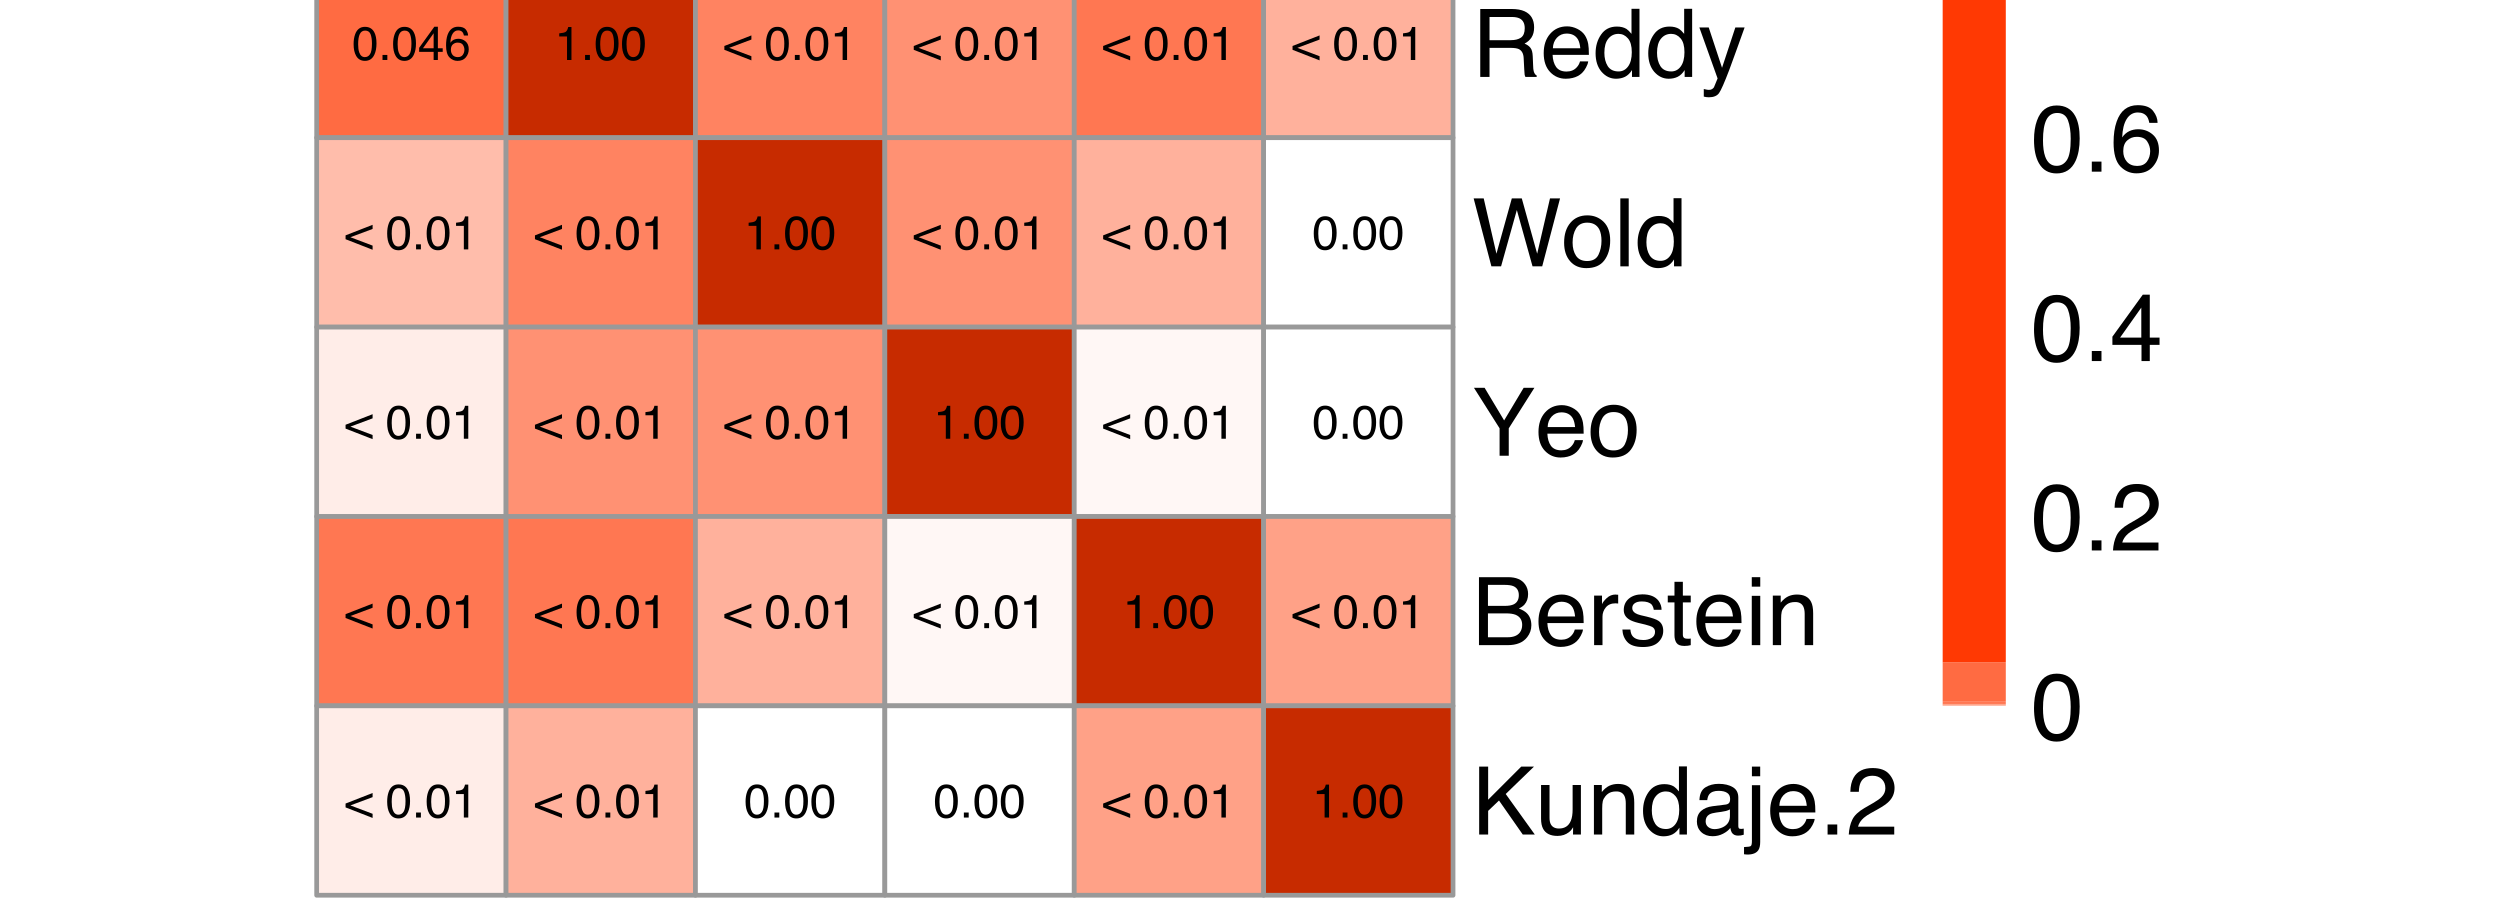 <?xml version="1.0" encoding="UTF-8"?>
<svg xmlns="http://www.w3.org/2000/svg" xmlns:xlink="http://www.w3.org/1999/xlink" width="396pt" height="144pt" viewBox="0 0 396 144" version="1.1">
<defs>
<g>
<symbol overflow="visible" id="glyph0-0">
<path style="stroke:none;" d="M 0.234 0 L 0.234 -5.375 L 4.516 -5.375 L 4.516 0 Z M 3.844 -0.672 L 3.844 -4.703 L 0.922 -4.703 L 0.922 -0.672 Z M 3.844 -0.672 "/>
</symbol>
<symbol overflow="visible" id="glyph0-1">
<path style="stroke:none;" d="M 2.031 -5.25 C 2.707 -5.25 3.195 -4.969 3.5 -4.406 C 3.738 -3.969 3.859 -3.375 3.859 -2.625 C 3.859 -1.914 3.75 -1.328 3.531 -0.859 C 3.227 -0.191 2.727 0.141 2.031 0.141 C 1.395 0.141 0.926 -0.129 0.625 -0.672 C 0.363 -1.129 0.234 -1.742 0.234 -2.516 C 0.234 -3.109 0.312 -3.617 0.469 -4.047 C 0.75 -4.848 1.27 -5.25 2.031 -5.25 Z M 2.016 -0.453 C 2.359 -0.453 2.629 -0.602 2.828 -0.906 C 3.035 -1.207 3.141 -1.773 3.141 -2.609 C 3.141 -3.203 3.066 -3.691 2.922 -4.078 C 2.773 -4.461 2.488 -4.656 2.062 -4.656 C 1.676 -4.656 1.395 -4.473 1.219 -4.109 C 1.039 -3.742 0.953 -3.203 0.953 -2.484 C 0.953 -1.953 1.008 -1.523 1.125 -1.203 C 1.301 -0.703 1.598 -0.453 2.016 -0.453 Z M 2.016 -0.453 "/>
</symbol>
<symbol overflow="visible" id="glyph0-2">
<path style="stroke:none;" d="M 0.641 -0.797 L 1.406 -0.797 L 1.406 0 L 0.641 0 Z M 0.641 -0.797 "/>
</symbol>
<symbol overflow="visible" id="glyph0-3">
<path style="stroke:none;" d="M 2.484 -1.859 L 2.484 -4.234 L 0.797 -1.859 Z M 2.484 0 L 2.484 -1.281 L 0.188 -1.281 L 0.188 -1.922 L 2.594 -5.266 L 3.156 -5.266 L 3.156 -1.859 L 3.922 -1.859 L 3.922 -1.281 L 3.156 -1.281 L 3.156 0 Z M 2.484 0 "/>
</symbol>
<symbol overflow="visible" id="glyph0-4">
<path style="stroke:none;" d="M 2.188 -5.266 C 2.781 -5.266 3.191 -5.113 3.422 -4.812 C 3.648 -4.508 3.766 -4.195 3.766 -3.875 L 3.109 -3.875 C 3.066 -4.082 3.004 -4.242 2.922 -4.359 C 2.766 -4.578 2.523 -4.688 2.203 -4.688 C 1.836 -4.688 1.547 -4.516 1.328 -4.172 C 1.109 -3.836 0.988 -3.352 0.969 -2.719 C 1.113 -2.938 1.301 -3.102 1.531 -3.219 C 1.738 -3.312 1.973 -3.359 2.234 -3.359 C 2.672 -3.359 3.051 -3.219 3.375 -2.938 C 3.707 -2.656 3.875 -2.238 3.875 -1.688 C 3.875 -1.207 3.719 -0.781 3.406 -0.406 C 3.102 -0.039 2.664 0.141 2.094 0.141 C 1.594 0.141 1.164 -0.047 0.812 -0.422 C 0.457 -0.797 0.281 -1.422 0.281 -2.297 C 0.281 -2.953 0.359 -3.508 0.516 -3.969 C 0.828 -4.832 1.383 -5.266 2.188 -5.266 Z M 2.141 -0.453 C 2.492 -0.453 2.754 -0.566 2.922 -0.797 C 3.098 -1.035 3.188 -1.312 3.188 -1.625 C 3.188 -1.895 3.109 -2.148 2.953 -2.391 C 2.797 -2.629 2.516 -2.75 2.109 -2.75 C 1.828 -2.75 1.578 -2.656 1.359 -2.469 C 1.148 -2.281 1.047 -2 1.047 -1.625 C 1.047 -1.289 1.141 -1.008 1.328 -0.781 C 1.523 -0.562 1.797 -0.453 2.141 -0.453 Z M 2.141 -0.453 "/>
</symbol>
<symbol overflow="visible" id="glyph0-5">
<path style="stroke:none;" d="M 0.109 -2.219 L 4.391 -3.891 L 4.391 -3.234 L 0.875 -1.922 L 4.391 -0.594 L 4.391 0.062 L 0.109 -1.609 Z M 0.109 -2.219 "/>
</symbol>
<symbol overflow="visible" id="glyph0-6">
<path style="stroke:none;" d=""/>
</symbol>
<symbol overflow="visible" id="glyph0-7">
<path style="stroke:none;" d="M 0.719 -3.719 L 0.719 -4.219 C 1.195 -4.258 1.531 -4.332 1.719 -4.438 C 1.906 -4.551 2.047 -4.812 2.141 -5.219 L 2.656 -5.219 L 2.656 0 L 1.953 0 L 1.953 -3.719 Z M 0.719 -3.719 "/>
</symbol>
<symbol overflow="visible" id="glyph1-0">
<path style="stroke:none;" d="M 0.484 0 L 0.484 -10.766 L 9.031 -10.766 L 9.031 0 Z M 7.672 -1.344 L 7.672 -9.406 L 1.828 -9.406 L 1.828 -1.344 Z M 7.672 -1.344 "/>
</symbol>
<symbol overflow="visible" id="glyph1-1">
<path style="stroke:none;" d="M 6.141 -5.828 C 6.828 -5.828 7.367 -5.961 7.766 -6.234 C 8.16 -6.516 8.359 -7.008 8.359 -7.719 C 8.359 -8.488 8.082 -9.008 7.531 -9.281 C 7.227 -9.426 6.828 -9.5 6.328 -9.5 L 2.781 -9.5 L 2.781 -5.828 Z M 1.312 -10.766 L 6.297 -10.766 C 7.117 -10.766 7.797 -10.645 8.328 -10.406 C 9.336 -9.945 9.844 -9.098 9.844 -7.859 C 9.844 -7.211 9.707 -6.68 9.438 -6.266 C 9.176 -5.859 8.805 -5.531 8.328 -5.281 C 8.742 -5.113 9.055 -4.891 9.266 -4.609 C 9.484 -4.336 9.602 -3.891 9.625 -3.266 L 9.688 -1.812 C 9.695 -1.406 9.727 -1.102 9.781 -0.906 C 9.875 -0.562 10.031 -0.336 10.25 -0.234 L 10.25 0 L 8.469 0 C 8.414 -0.094 8.375 -0.211 8.344 -0.359 C 8.32 -0.504 8.301 -0.785 8.281 -1.203 L 8.188 -3 C 8.156 -3.707 7.895 -4.18 7.406 -4.422 C 7.125 -4.547 6.688 -4.609 6.094 -4.609 L 2.781 -4.609 L 2.781 0 L 1.312 0 Z M 1.312 -10.766 "/>
</symbol>
<symbol overflow="visible" id="glyph1-2">
<path style="stroke:none;" d="M 4.234 -8.016 C 4.785 -8.016 5.32 -7.883 5.844 -7.625 C 6.375 -7.363 6.773 -7.023 7.047 -6.609 C 7.305 -6.211 7.484 -5.754 7.578 -5.234 C 7.648 -4.867 7.688 -4.289 7.688 -3.5 L 1.938 -3.5 C 1.969 -2.707 2.156 -2.066 2.5 -1.578 C 2.852 -1.098 3.398 -0.859 4.141 -0.859 C 4.828 -0.859 5.375 -1.086 5.781 -1.547 C 6.02 -1.805 6.188 -2.113 6.281 -2.469 L 7.578 -2.469 C 7.547 -2.176 7.43 -1.852 7.234 -1.5 C 7.047 -1.145 6.832 -0.852 6.594 -0.625 C 6.188 -0.238 5.691 0.02 5.109 0.156 C 4.785 0.238 4.426 0.281 4.031 0.281 C 3.051 0.281 2.223 -0.07 1.547 -0.781 C 0.867 -1.5 0.531 -2.492 0.531 -3.766 C 0.531 -5.023 0.867 -6.047 1.547 -6.828 C 2.234 -7.617 3.129 -8.016 4.234 -8.016 Z M 6.328 -4.547 C 6.273 -5.117 6.156 -5.578 5.969 -5.922 C 5.602 -6.555 5 -6.875 4.156 -6.875 C 3.551 -6.875 3.039 -6.656 2.625 -6.219 C 2.219 -5.781 2.004 -5.223 1.984 -4.547 Z M 4.109 -8.031 Z M 4.109 -8.031 "/>
</symbol>
<symbol overflow="visible" id="glyph1-3">
<path style="stroke:none;" d="M 1.797 -3.828 C 1.797 -2.992 1.973 -2.289 2.328 -1.719 C 2.691 -1.156 3.266 -0.875 4.047 -0.875 C 4.66 -0.875 5.16 -1.133 5.547 -1.656 C 5.941 -2.188 6.141 -2.941 6.141 -3.922 C 6.141 -4.91 5.938 -5.641 5.531 -6.109 C 5.125 -6.586 4.625 -6.828 4.031 -6.828 C 3.375 -6.828 2.836 -6.57 2.422 -6.062 C 2.004 -5.562 1.797 -4.816 1.797 -3.828 Z M 3.781 -7.984 C 4.383 -7.984 4.891 -7.859 5.297 -7.609 C 5.523 -7.461 5.789 -7.203 6.094 -6.828 L 6.094 -10.797 L 7.359 -10.797 L 7.359 0 L 6.172 0 L 6.172 -1.094 C 5.867 -0.602 5.504 -0.25 5.078 -0.031 C 4.66 0.176 4.18 0.281 3.641 0.281 C 2.766 0.281 2.004 -0.082 1.359 -0.812 C 0.723 -1.551 0.406 -2.531 0.406 -3.75 C 0.406 -4.895 0.695 -5.883 1.281 -6.719 C 1.863 -7.562 2.695 -7.984 3.781 -7.984 Z M 3.781 -7.984 "/>
</symbol>
<symbol overflow="visible" id="glyph1-4">
<path style="stroke:none;" d="M 5.859 -7.844 L 7.328 -7.844 C 7.141 -7.344 6.727 -6.195 6.094 -4.406 C 5.613 -3.051 5.211 -1.953 4.891 -1.109 C 4.129 0.891 3.594 2.109 3.281 2.547 C 2.969 2.992 2.426 3.219 1.656 3.219 C 1.477 3.219 1.336 3.207 1.234 3.188 C 1.129 3.176 1.004 3.148 0.859 3.109 L 0.859 1.906 C 1.086 1.969 1.254 2.004 1.359 2.016 C 1.461 2.035 1.555 2.047 1.641 2.047 C 1.879 2.047 2.055 2.004 2.172 1.922 C 2.285 1.848 2.383 1.754 2.469 1.641 C 2.488 1.598 2.57 1.395 2.719 1.031 C 2.875 0.664 2.984 0.398 3.047 0.234 L 0.156 -7.844 L 1.641 -7.844 L 3.75 -1.453 Z M 3.75 -8.031 Z M 3.75 -8.031 "/>
</symbol>
<symbol overflow="visible" id="glyph1-5">
<path style="stroke:none;" d="M 1.859 -10.766 L 3.875 -2 L 6.312 -10.766 L 7.891 -10.766 L 10.328 -2 L 12.359 -10.766 L 13.953 -10.766 L 11.125 0 L 9.594 0 L 7.109 -8.922 L 4.609 0 L 3.078 0 L 0.266 -10.766 Z M 1.859 -10.766 "/>
</symbol>
<symbol overflow="visible" id="glyph1-6">
<path style="stroke:none;" d="M 4.078 -0.844 C 4.953 -0.844 5.551 -1.172 5.875 -1.828 C 6.195 -2.492 6.359 -3.234 6.359 -4.047 C 6.359 -4.785 6.242 -5.383 6.016 -5.844 C 5.641 -6.562 5 -6.922 4.094 -6.922 C 3.289 -6.922 2.703 -6.613 2.328 -6 C 1.961 -5.383 1.781 -4.641 1.781 -3.766 C 1.781 -2.93 1.961 -2.234 2.328 -1.672 C 2.703 -1.117 3.285 -0.844 4.078 -0.844 Z M 4.125 -8.078 C 5.133 -8.078 5.988 -7.738 6.688 -7.062 C 7.383 -6.383 7.734 -5.395 7.734 -4.094 C 7.734 -2.82 7.426 -1.773 6.812 -0.953 C 6.195 -0.129 5.242 0.281 3.953 0.281 C 2.879 0.281 2.023 -0.082 1.391 -0.812 C 0.754 -1.539 0.438 -2.52 0.438 -3.75 C 0.438 -5.07 0.77 -6.125 1.438 -6.906 C 2.102 -7.688 3 -8.078 4.125 -8.078 Z M 4.094 -8.031 Z M 4.094 -8.031 "/>
</symbol>
<symbol overflow="visible" id="glyph1-7">
<path style="stroke:none;" d="M 1 -10.766 L 2.328 -10.766 L 2.328 0 L 1 0 Z M 1 -10.766 "/>
</symbol>
<symbol overflow="visible" id="glyph1-8">
<path style="stroke:none;" d="M 0.312 -10.766 L 2 -10.766 L 5.094 -5.594 L 8.188 -10.766 L 9.891 -10.766 L 5.828 -4.344 L 5.828 0 L 4.375 0 L 4.375 -4.344 Z M 5.125 -10.766 Z M 5.125 -10.766 "/>
</symbol>
<symbol overflow="visible" id="glyph1-9">
<path style="stroke:none;" d="M 5.188 -6.219 C 5.801 -6.219 6.281 -6.301 6.625 -6.469 C 7.156 -6.738 7.422 -7.223 7.422 -7.922 C 7.422 -8.617 7.133 -9.094 6.562 -9.344 C 6.25 -9.477 5.773 -9.547 5.141 -9.547 L 2.531 -9.547 L 2.531 -6.219 Z M 5.672 -1.25 C 6.566 -1.25 7.207 -1.504 7.594 -2.016 C 7.832 -2.348 7.953 -2.742 7.953 -3.203 C 7.953 -3.984 7.602 -4.52 6.906 -4.812 C 6.531 -4.957 6.035 -5.031 5.422 -5.031 L 2.531 -5.031 L 2.531 -1.25 Z M 1.109 -10.766 L 5.734 -10.766 C 6.992 -10.766 7.891 -10.383 8.422 -9.625 C 8.734 -9.188 8.891 -8.676 8.891 -8.094 C 8.891 -7.414 8.695 -6.859 8.312 -6.422 C 8.102 -6.191 7.812 -5.984 7.438 -5.797 C 7.988 -5.586 8.398 -5.348 8.672 -5.078 C 9.16 -4.609 9.406 -3.961 9.406 -3.141 C 9.406 -2.453 9.188 -1.828 8.75 -1.266 C 8.102 -0.422 7.07 0 5.656 0 L 1.109 0 Z M 1.109 -10.766 "/>
</symbol>
<symbol overflow="visible" id="glyph1-10">
<path style="stroke:none;" d="M 1 -7.844 L 2.25 -7.844 L 2.25 -6.484 C 2.352 -6.754 2.602 -7.078 3 -7.453 C 3.406 -7.828 3.867 -8.016 4.391 -8.016 C 4.422 -8.016 4.461 -8.008 4.516 -8 C 4.578 -8 4.676 -7.992 4.812 -7.984 L 4.812 -6.594 C 4.738 -6.602 4.664 -6.609 4.594 -6.609 C 4.531 -6.617 4.461 -6.625 4.391 -6.625 C 3.723 -6.625 3.211 -6.41 2.859 -5.984 C 2.504 -5.555 2.328 -5.066 2.328 -4.516 L 2.328 0 L 1 0 Z M 1 -7.844 "/>
</symbol>
<symbol overflow="visible" id="glyph1-11">
<path style="stroke:none;" d="M 1.75 -2.469 C 1.789 -2.02 1.898 -1.68 2.078 -1.453 C 2.41 -1.023 2.988 -0.812 3.812 -0.812 C 4.301 -0.812 4.727 -0.914 5.094 -1.125 C 5.469 -1.344 5.656 -1.672 5.656 -2.109 C 5.656 -2.453 5.504 -2.711 5.203 -2.891 C 5.016 -2.992 4.641 -3.117 4.078 -3.266 L 3.031 -3.516 C 2.363 -3.68 1.867 -3.867 1.547 -4.078 C 0.984 -4.43 0.703 -4.926 0.703 -5.562 C 0.703 -6.301 0.969 -6.898 1.5 -7.359 C 2.039 -7.816 2.758 -8.047 3.656 -8.047 C 4.844 -8.047 5.695 -7.703 6.219 -7.016 C 6.539 -6.566 6.695 -6.094 6.688 -5.594 L 5.453 -5.594 C 5.422 -5.883 5.316 -6.156 5.141 -6.406 C 4.836 -6.75 4.312 -6.922 3.562 -6.922 C 3.062 -6.922 2.68 -6.82 2.422 -6.625 C 2.172 -6.438 2.047 -6.188 2.047 -5.875 C 2.047 -5.539 2.211 -5.27 2.547 -5.062 C 2.742 -4.938 3.031 -4.828 3.406 -4.734 L 4.281 -4.531 C 5.227 -4.301 5.863 -4.078 6.188 -3.859 C 6.695 -3.523 6.953 -2.992 6.953 -2.266 C 6.953 -1.566 6.688 -0.961 6.156 -0.453 C 5.633 0.047 4.832 0.297 3.75 0.297 C 2.582 0.297 1.754 0.031 1.266 -0.5 C 0.773 -1.031 0.516 -1.688 0.484 -2.469 Z M 3.703 -8.031 Z M 3.703 -8.031 "/>
</symbol>
<symbol overflow="visible" id="glyph1-12">
<path style="stroke:none;" d="M 1.234 -10.031 L 2.562 -10.031 L 2.562 -7.844 L 3.812 -7.844 L 3.812 -6.766 L 2.562 -6.766 L 2.562 -1.641 C 2.562 -1.367 2.656 -1.188 2.844 -1.094 C 2.945 -1.039 3.117 -1.016 3.359 -1.016 C 3.422 -1.016 3.488 -1.016 3.562 -1.016 C 3.633 -1.023 3.719 -1.035 3.812 -1.047 L 3.812 0 C 3.664 0.039 3.508 0.07 3.344 0.094 C 3.176 0.113 3 0.125 2.812 0.125 C 2.195 0.125 1.781 -0.031 1.562 -0.344 C 1.344 -0.664 1.234 -1.078 1.234 -1.578 L 1.234 -6.766 L 0.172 -6.766 L 0.172 -7.844 L 1.234 -7.844 Z M 1.234 -10.031 "/>
</symbol>
<symbol overflow="visible" id="glyph1-13">
<path style="stroke:none;" d="M 0.969 -7.812 L 2.312 -7.812 L 2.312 0 L 0.969 0 Z M 0.969 -10.766 L 2.312 -10.766 L 2.312 -9.266 L 0.969 -9.266 Z M 0.969 -10.766 "/>
</symbol>
<symbol overflow="visible" id="glyph1-14">
<path style="stroke:none;" d="M 0.969 -7.844 L 2.219 -7.844 L 2.219 -6.734 C 2.594 -7.191 2.984 -7.52 3.391 -7.719 C 3.805 -7.914 4.27 -8.016 4.781 -8.016 C 5.895 -8.016 6.645 -7.629 7.031 -6.859 C 7.25 -6.43 7.359 -5.82 7.359 -5.031 L 7.359 0 L 6.016 0 L 6.016 -4.938 C 6.016 -5.414 5.945 -5.801 5.812 -6.094 C 5.57 -6.582 5.145 -6.828 4.531 -6.828 C 4.219 -6.828 3.961 -6.797 3.766 -6.734 C 3.398 -6.629 3.082 -6.414 2.812 -6.094 C 2.594 -5.832 2.445 -5.562 2.375 -5.281 C 2.312 -5.008 2.281 -4.617 2.281 -4.109 L 2.281 0 L 0.969 0 Z M 4.062 -8.031 Z M 4.062 -8.031 "/>
</symbol>
<symbol overflow="visible" id="glyph1-15">
<path style="stroke:none;" d="M 1.141 -10.766 L 2.562 -10.766 L 2.562 -5.516 L 7.812 -10.766 L 9.828 -10.766 L 5.344 -6.422 L 9.953 0 L 8.047 0 L 4.281 -5.391 L 2.562 -3.75 L 2.562 0 L 1.141 0 Z M 1.141 -10.766 "/>
</symbol>
<symbol overflow="visible" id="glyph1-16">
<path style="stroke:none;" d="M 2.281 -7.844 L 2.281 -2.641 C 2.281 -2.234 2.344 -1.906 2.469 -1.656 C 2.707 -1.188 3.145 -0.953 3.781 -0.953 C 4.695 -0.953 5.32 -1.363 5.656 -2.188 C 5.844 -2.625 5.938 -3.223 5.938 -3.984 L 5.938 -7.844 L 7.25 -7.844 L 7.25 0 L 6 0 L 6.016 -1.156 C 5.848 -0.852 5.641 -0.602 5.391 -0.406 C 4.879 0.008 4.266 0.219 3.547 0.219 C 2.43 0.219 1.672 -0.156 1.266 -0.906 C 1.047 -1.312 0.938 -1.848 0.938 -2.516 L 0.938 -7.844 Z M 4.094 -8.031 Z M 4.094 -8.031 "/>
</symbol>
<symbol overflow="visible" id="glyph1-17">
<path style="stroke:none;" d="M 1.984 -2.094 C 1.984 -1.707 2.117 -1.406 2.391 -1.188 C 2.672 -0.969 3.004 -0.859 3.391 -0.859 C 3.848 -0.859 4.297 -0.961 4.734 -1.172 C 5.461 -1.535 5.828 -2.125 5.828 -2.938 L 5.828 -3.984 C 5.672 -3.891 5.461 -3.805 5.203 -3.734 C 4.953 -3.672 4.703 -3.625 4.453 -3.594 L 3.656 -3.484 C 3.176 -3.422 2.816 -3.32 2.578 -3.188 C 2.18 -2.957 1.984 -2.594 1.984 -2.094 Z M 5.172 -4.75 C 5.473 -4.789 5.676 -4.922 5.781 -5.141 C 5.832 -5.254 5.859 -5.422 5.859 -5.641 C 5.859 -6.086 5.695 -6.41 5.375 -6.609 C 5.062 -6.816 4.609 -6.922 4.016 -6.922 C 3.328 -6.922 2.836 -6.734 2.547 -6.359 C 2.391 -6.16 2.285 -5.859 2.234 -5.453 L 1 -5.453 C 1.031 -6.422 1.344 -7.094 1.938 -7.469 C 2.539 -7.844 3.242 -8.031 4.047 -8.031 C 4.961 -8.031 5.711 -7.852 6.297 -7.5 C 6.867 -7.156 7.156 -6.609 7.156 -5.859 L 7.156 -1.344 C 7.156 -1.207 7.18 -1.098 7.234 -1.016 C 7.285 -0.93 7.406 -0.891 7.594 -0.891 C 7.645 -0.891 7.707 -0.895 7.781 -0.906 C 7.852 -0.914 7.93 -0.926 8.016 -0.938 L 8.016 0.031 C 7.816 0.094 7.66 0.129 7.547 0.141 C 7.441 0.16 7.297 0.172 7.109 0.172 C 6.66 0.172 6.332 0.008 6.125 -0.312 C 6.02 -0.488 5.941 -0.734 5.891 -1.047 C 5.629 -0.691 5.242 -0.383 4.734 -0.125 C 4.234 0.133 3.68 0.266 3.078 0.266 C 2.348 0.266 1.75 0.047 1.281 -0.391 C 0.82 -0.836 0.594 -1.395 0.594 -2.062 C 0.594 -2.789 0.82 -3.352 1.281 -3.75 C 1.738 -4.145 2.332 -4.391 3.062 -4.484 Z M 4.078 -8.031 Z M 4.078 -8.031 "/>
</symbol>
<symbol overflow="visible" id="glyph1-18">
<path style="stroke:none;" d="M 2.281 -9.234 L 0.969 -9.234 L 0.969 -10.766 L 2.281 -10.766 Z M -0.281 1.984 C 0.312 1.961 0.664 1.91 0.781 1.828 C 0.906 1.742 0.969 1.477 0.969 1.031 L 0.969 -7.812 L 2.281 -7.812 L 2.281 1.172 C 2.281 1.734 2.188 2.16 2 2.453 C 1.695 2.93 1.113 3.172 0.25 3.172 C 0.188 3.172 0.117 3.164 0.047 3.156 C -0.016 3.156 -0.125 3.145 -0.281 3.125 Z M -0.281 1.984 "/>
</symbol>
<symbol overflow="visible" id="glyph1-19">
<path style="stroke:none;" d="M 1.281 -1.594 L 2.812 -1.594 L 2.812 0 L 1.281 0 Z M 1.281 -1.594 "/>
</symbol>
<symbol overflow="visible" id="glyph1-20">
<path style="stroke:none;" d="M 0.469 0 C 0.52 -0.906 0.707 -1.691 1.031 -2.359 C 1.352 -3.023 1.988 -3.633 2.938 -4.188 L 4.344 -5 C 4.969 -5.363 5.406 -5.676 5.656 -5.938 C 6.062 -6.344 6.266 -6.805 6.266 -7.328 C 6.266 -7.93 6.078 -8.41 5.703 -8.766 C 5.336 -9.129 4.852 -9.312 4.25 -9.312 C 3.344 -9.312 2.719 -8.973 2.375 -8.297 C 2.188 -7.922 2.082 -7.41 2.062 -6.766 L 0.719 -6.766 C 0.738 -7.68 0.91 -8.426 1.234 -9 C 1.805 -10.02 2.812 -10.531 4.25 -10.531 C 5.457 -10.531 6.336 -10.203 6.891 -9.547 C 7.441 -8.898 7.719 -8.18 7.719 -7.391 C 7.719 -6.547 7.422 -5.828 6.828 -5.234 C 6.492 -4.879 5.883 -4.457 5 -3.969 L 3.984 -3.406 C 3.516 -3.145 3.141 -2.895 2.859 -2.656 C 2.367 -2.227 2.062 -1.758 1.938 -1.25 L 7.672 -1.25 L 7.672 0 Z M 0.469 0 "/>
</symbol>
<symbol overflow="visible" id="glyph1-21">
<path style="stroke:none;" d="M 4.062 -10.484 C 5.414 -10.484 6.395 -9.926 7 -8.812 C 7.469 -7.945 7.703 -6.766 7.703 -5.266 C 7.703 -3.836 7.488 -2.656 7.062 -1.719 C 6.445 -0.383 5.441 0.281 4.047 0.281 C 2.785 0.281 1.848 -0.266 1.234 -1.359 C 0.723 -2.266 0.469 -3.488 0.469 -5.031 C 0.469 -6.219 0.625 -7.238 0.938 -8.094 C 1.508 -9.688 2.551 -10.484 4.062 -10.484 Z M 4.047 -0.922 C 4.723 -0.922 5.266 -1.223 5.672 -1.828 C 6.078 -2.43 6.281 -3.555 6.281 -5.203 C 6.281 -6.398 6.133 -7.379 5.844 -8.141 C 5.551 -8.91 4.984 -9.297 4.141 -9.297 C 3.359 -9.297 2.785 -8.93 2.422 -8.203 C 2.066 -7.473 1.891 -6.398 1.891 -4.984 C 1.891 -3.91 2.004 -3.051 2.234 -2.406 C 2.586 -1.414 3.191 -0.922 4.047 -0.922 Z M 4.047 -0.922 "/>
</symbol>
<symbol overflow="visible" id="glyph1-22">
<path style="stroke:none;" d="M 4.953 -3.719 L 4.953 -8.469 L 1.594 -3.719 Z M 4.984 0 L 4.984 -2.562 L 0.375 -2.562 L 0.375 -3.859 L 5.188 -10.516 L 6.297 -10.516 L 6.297 -3.719 L 7.844 -3.719 L 7.844 -2.562 L 6.297 -2.562 L 6.297 0 Z M 4.984 0 "/>
</symbol>
<symbol overflow="visible" id="glyph1-23">
<path style="stroke:none;" d="M 4.391 -10.531 C 5.555 -10.531 6.367 -10.223 6.828 -9.609 C 7.297 -9.004 7.531 -8.379 7.531 -7.734 L 6.219 -7.734 C 6.145 -8.148 6.023 -8.477 5.859 -8.719 C 5.535 -9.156 5.051 -9.375 4.406 -9.375 C 3.664 -9.375 3.078 -9.031 2.641 -8.344 C 2.211 -7.664 1.973 -6.691 1.922 -5.422 C 2.223 -5.867 2.602 -6.203 3.062 -6.422 C 3.488 -6.617 3.957 -6.719 4.469 -6.719 C 5.352 -6.719 6.117 -6.438 6.766 -5.875 C 7.422 -5.312 7.75 -4.473 7.75 -3.359 C 7.75 -2.41 7.438 -1.566 6.812 -0.828 C 6.195 -0.098 5.316 0.266 4.172 0.266 C 3.191 0.266 2.344 -0.102 1.625 -0.844 C 0.914 -1.594 0.562 -2.848 0.562 -4.609 C 0.562 -5.91 0.723 -7.016 1.047 -7.922 C 1.648 -9.66 2.766 -10.531 4.391 -10.531 Z M 4.297 -0.906 C 4.984 -0.906 5.5 -1.133 5.844 -1.594 C 6.188 -2.062 6.359 -2.613 6.359 -3.25 C 6.359 -3.789 6.203 -4.301 5.891 -4.781 C 5.586 -5.27 5.031 -5.516 4.219 -5.516 C 3.656 -5.516 3.16 -5.328 2.734 -4.953 C 2.305 -4.578 2.094 -4.008 2.094 -3.25 C 2.094 -2.582 2.285 -2.023 2.672 -1.578 C 3.066 -1.129 3.609 -0.906 4.297 -0.906 Z M 4.297 -0.906 "/>
</symbol>
</g>
</defs>
<g id="surface16">
<rect x="0" y="0" width="396" height="144" style="fill:rgb(100%,100%,100%);fill-opacity:1;stroke:none;"/>
<path style="fill-rule:nonzero;fill:rgb(100%,41.961%,25.882%);fill-opacity:1;stroke-width:0.75;stroke-linecap:round;stroke-linejoin:round;stroke:rgb(60%,60%,60%);stroke-opacity:1;stroke-miterlimit:10;" d="M 50.16 21.809 L 80.16 21.809 L 80.16 -8.191 L 50.16 -8.191 Z M 50.16 21.809 "/>
<path style="fill-rule:nonzero;fill:rgb(100%,74.118%,67.059%);fill-opacity:1;stroke-width:0.75;stroke-linecap:round;stroke-linejoin:round;stroke:rgb(60%,60%,60%);stroke-opacity:1;stroke-miterlimit:10;" d="M 50.16 51.809 L 80.16 51.809 L 80.16 21.809 L 50.16 21.809 Z M 50.16 51.809 "/>
<path style="fill-rule:nonzero;fill:rgb(100%,92.941%,90.98%);fill-opacity:1;stroke-width:0.75;stroke-linecap:round;stroke-linejoin:round;stroke:rgb(60%,60%,60%);stroke-opacity:1;stroke-miterlimit:10;" d="M 50.16 81.809 L 80.16 81.809 L 80.16 51.809 L 50.16 51.809 Z M 50.16 81.809 "/>
<path style="fill-rule:nonzero;fill:rgb(100%,46.667%,32.157%);fill-opacity:1;stroke-width:0.75;stroke-linecap:round;stroke-linejoin:round;stroke:rgb(60%,60%,60%);stroke-opacity:1;stroke-miterlimit:10;" d="M 50.16 111.809 L 80.16 111.809 L 80.16 81.809 L 50.16 81.809 Z M 50.16 111.809 "/>
<path style="fill-rule:nonzero;fill:rgb(100%,92.941%,90.98%);fill-opacity:1;stroke-width:0.75;stroke-linecap:round;stroke-linejoin:round;stroke:rgb(60%,60%,60%);stroke-opacity:1;stroke-miterlimit:10;" d="M 50.16 141.809 L 80.16 141.809 L 80.16 111.809 L 50.16 111.809 Z M 50.16 141.809 "/>
<path style="fill-rule:nonzero;fill:rgb(78.039%,16.863%,0%);fill-opacity:1;stroke-width:0.75;stroke-linecap:round;stroke-linejoin:round;stroke:rgb(60%,60%,60%);stroke-opacity:1;stroke-miterlimit:10;" d="M 80.16 21.809 L 110.16 21.809 L 110.16 -8.191 L 80.16 -8.191 Z M 80.16 21.809 "/>
<path style="fill-rule:nonzero;fill:rgb(100%,51.373%,38.039%);fill-opacity:1;stroke-width:0.75;stroke-linecap:round;stroke-linejoin:round;stroke:rgb(60%,60%,60%);stroke-opacity:1;stroke-miterlimit:10;" d="M 80.16 51.809 L 110.16 51.809 L 110.16 21.809 L 80.16 21.809 Z M 80.16 51.809 "/>
<path style="fill-rule:nonzero;fill:rgb(100%,56.863%,45.098%);fill-opacity:1;stroke-width:0.75;stroke-linecap:round;stroke-linejoin:round;stroke:rgb(60%,60%,60%);stroke-opacity:1;stroke-miterlimit:10;" d="M 80.16 81.809 L 110.16 81.809 L 110.16 51.809 L 80.16 51.809 Z M 80.16 81.809 "/>
<path style="fill-rule:nonzero;fill:rgb(100%,46.667%,32.157%);fill-opacity:1;stroke-width:0.75;stroke-linecap:round;stroke-linejoin:round;stroke:rgb(60%,60%,60%);stroke-opacity:1;stroke-miterlimit:10;" d="M 80.16 111.809 L 110.16 111.809 L 110.16 81.809 L 80.16 81.809 Z M 80.16 111.809 "/>
<path style="fill-rule:nonzero;fill:rgb(100%,69.412%,61.176%);fill-opacity:1;stroke-width:0.75;stroke-linecap:round;stroke-linejoin:round;stroke:rgb(60%,60%,60%);stroke-opacity:1;stroke-miterlimit:10;" d="M 80.16 141.809 L 110.16 141.809 L 110.16 111.809 L 80.16 111.809 Z M 80.16 141.809 "/>
<path style="fill-rule:nonzero;fill:rgb(100%,51.373%,38.039%);fill-opacity:1;stroke-width:0.75;stroke-linecap:round;stroke-linejoin:round;stroke:rgb(60%,60%,60%);stroke-opacity:1;stroke-miterlimit:10;" d="M 110.16 21.809 L 140.16 21.809 L 140.16 -8.191 L 110.16 -8.191 Z M 110.16 21.809 "/>
<path style="fill-rule:nonzero;fill:rgb(78.039%,16.863%,0%);fill-opacity:1;stroke-width:0.75;stroke-linecap:round;stroke-linejoin:round;stroke:rgb(60%,60%,60%);stroke-opacity:1;stroke-miterlimit:10;" d="M 110.16 51.809 L 140.16 51.809 L 140.16 21.809 L 110.16 21.809 Z M 110.16 51.809 "/>
<path style="fill-rule:nonzero;fill:rgb(100%,56.863%,45.098%);fill-opacity:1;stroke-width:0.75;stroke-linecap:round;stroke-linejoin:round;stroke:rgb(60%,60%,60%);stroke-opacity:1;stroke-miterlimit:10;" d="M 110.16 81.809 L 140.16 81.809 L 140.16 51.809 L 110.16 51.809 Z M 110.16 81.809 "/>
<path style="fill-rule:nonzero;fill:rgb(100%,69.412%,61.176%);fill-opacity:1;stroke-width:0.75;stroke-linecap:round;stroke-linejoin:round;stroke:rgb(60%,60%,60%);stroke-opacity:1;stroke-miterlimit:10;" d="M 110.16 111.809 L 140.16 111.809 L 140.16 81.809 L 110.16 81.809 Z M 110.16 111.809 "/>
<path style="fill-rule:nonzero;fill:rgb(100%,100%,100%);fill-opacity:1;stroke-width:0.75;stroke-linecap:round;stroke-linejoin:round;stroke:rgb(60%,60%,60%);stroke-opacity:1;stroke-miterlimit:10;" d="M 110.16 141.809 L 140.16 141.809 L 140.16 111.809 L 110.16 111.809 Z M 110.16 141.809 "/>
<path style="fill-rule:nonzero;fill:rgb(100%,56.863%,45.098%);fill-opacity:1;stroke-width:0.75;stroke-linecap:round;stroke-linejoin:round;stroke:rgb(60%,60%,60%);stroke-opacity:1;stroke-miterlimit:10;" d="M 140.16 21.809 L 170.16 21.809 L 170.16 -8.191 L 140.16 -8.191 Z M 140.16 21.809 "/>
<path style="fill-rule:nonzero;fill:rgb(100%,56.863%,45.098%);fill-opacity:1;stroke-width:0.75;stroke-linecap:round;stroke-linejoin:round;stroke:rgb(60%,60%,60%);stroke-opacity:1;stroke-miterlimit:10;" d="M 140.16 51.809 L 170.16 51.809 L 170.16 21.809 L 140.16 21.809 Z M 140.16 51.809 "/>
<path style="fill-rule:nonzero;fill:rgb(78.039%,16.863%,0%);fill-opacity:1;stroke-width:0.75;stroke-linecap:round;stroke-linejoin:round;stroke:rgb(60%,60%,60%);stroke-opacity:1;stroke-miterlimit:10;" d="M 140.16 81.809 L 170.16 81.809 L 170.16 51.809 L 140.16 51.809 Z M 140.16 81.809 "/>
<path style="fill-rule:nonzero;fill:rgb(100%,96.863%,96.078%);fill-opacity:1;stroke-width:0.75;stroke-linecap:round;stroke-linejoin:round;stroke:rgb(60%,60%,60%);stroke-opacity:1;stroke-miterlimit:10;" d="M 140.16 111.809 L 170.16 111.809 L 170.16 81.809 L 140.16 81.809 Z M 140.16 111.809 "/>
<path style="fill-rule:nonzero;fill:rgb(100%,100%,100%);fill-opacity:1;stroke-width:0.75;stroke-linecap:round;stroke-linejoin:round;stroke:rgb(60%,60%,60%);stroke-opacity:1;stroke-miterlimit:10;" d="M 140.16 141.809 L 170.16 141.809 L 170.16 111.809 L 140.16 111.809 Z M 140.16 141.809 "/>
<path style="fill-rule:nonzero;fill:rgb(100%,46.667%,32.157%);fill-opacity:1;stroke-width:0.75;stroke-linecap:round;stroke-linejoin:round;stroke:rgb(60%,60%,60%);stroke-opacity:1;stroke-miterlimit:10;" d="M 170.16 21.809 L 200.16 21.809 L 200.16 -8.191 L 170.16 -8.191 Z M 170.16 21.809 "/>
<path style="fill-rule:nonzero;fill:rgb(100%,69.412%,61.176%);fill-opacity:1;stroke-width:0.75;stroke-linecap:round;stroke-linejoin:round;stroke:rgb(60%,60%,60%);stroke-opacity:1;stroke-miterlimit:10;" d="M 170.16 51.809 L 200.16 51.809 L 200.16 21.809 L 170.16 21.809 Z M 170.16 51.809 "/>
<path style="fill-rule:nonzero;fill:rgb(100%,96.863%,96.078%);fill-opacity:1;stroke-width:0.75;stroke-linecap:round;stroke-linejoin:round;stroke:rgb(60%,60%,60%);stroke-opacity:1;stroke-miterlimit:10;" d="M 170.16 81.809 L 200.16 81.809 L 200.16 51.809 L 170.16 51.809 Z M 170.16 81.809 "/>
<path style="fill-rule:nonzero;fill:rgb(78.039%,16.863%,0%);fill-opacity:1;stroke-width:0.75;stroke-linecap:round;stroke-linejoin:round;stroke:rgb(60%,60%,60%);stroke-opacity:1;stroke-miterlimit:10;" d="M 170.16 111.809 L 200.16 111.809 L 200.16 81.809 L 170.16 81.809 Z M 170.16 111.809 "/>
<path style="fill-rule:nonzero;fill:rgb(100%,63.137%,52.941%);fill-opacity:1;stroke-width:0.75;stroke-linecap:round;stroke-linejoin:round;stroke:rgb(60%,60%,60%);stroke-opacity:1;stroke-miterlimit:10;" d="M 170.16 141.809 L 200.16 141.809 L 200.16 111.809 L 170.16 111.809 Z M 170.16 141.809 "/>
<path style="fill-rule:nonzero;fill:rgb(100%,69.412%,61.176%);fill-opacity:1;stroke-width:0.75;stroke-linecap:round;stroke-linejoin:round;stroke:rgb(60%,60%,60%);stroke-opacity:1;stroke-miterlimit:10;" d="M 200.16 21.809 L 230.16 21.809 L 230.16 -8.191 L 200.16 -8.191 Z M 200.16 21.809 "/>
<path style="fill-rule:nonzero;fill:rgb(100%,100%,100%);fill-opacity:1;stroke-width:0.75;stroke-linecap:round;stroke-linejoin:round;stroke:rgb(60%,60%,60%);stroke-opacity:1;stroke-miterlimit:10;" d="M 200.16 51.809 L 230.16 51.809 L 230.16 21.809 L 200.16 21.809 Z M 200.16 51.809 "/>
<path style="fill-rule:nonzero;fill:rgb(100%,100%,100%);fill-opacity:1;stroke-width:0.75;stroke-linecap:round;stroke-linejoin:round;stroke:rgb(60%,60%,60%);stroke-opacity:1;stroke-miterlimit:10;" d="M 200.16 81.809 L 230.16 81.809 L 230.16 51.809 L 200.16 51.809 Z M 200.16 81.809 "/>
<path style="fill-rule:nonzero;fill:rgb(100%,63.137%,52.941%);fill-opacity:1;stroke-width:0.75;stroke-linecap:round;stroke-linejoin:round;stroke:rgb(60%,60%,60%);stroke-opacity:1;stroke-miterlimit:10;" d="M 200.16 111.809 L 230.16 111.809 L 230.16 81.809 L 200.16 81.809 Z M 200.16 111.809 "/>
<path style="fill-rule:nonzero;fill:rgb(78.039%,16.863%,0%);fill-opacity:1;stroke-width:0.75;stroke-linecap:round;stroke-linejoin:round;stroke:rgb(60%,60%,60%);stroke-opacity:1;stroke-miterlimit:10;" d="M 200.16 141.809 L 230.16 141.809 L 230.16 111.809 L 200.16 111.809 Z M 200.16 141.809 "/>
<g style="fill:rgb(0%,0%,0%);fill-opacity:1;">
  <use xlink:href="#glyph0-1" x="55.777" y="9.5"/>
  <use xlink:href="#glyph0-2" x="59.948" y="9.5"/>
  <use xlink:href="#glyph0-1" x="62.032" y="9.5"/>
  <use xlink:href="#glyph0-3" x="66.203" y="9.5"/>
  <use xlink:href="#glyph0-4" x="70.375" y="9.5"/>
</g>
<g style="fill:rgb(0%,0%,0%);fill-opacity:1;">
  <use xlink:href="#glyph0-5" x="54.629" y="39.5"/>
  <use xlink:href="#glyph0-6" x="59.009" y="39.5"/>
  <use xlink:href="#glyph0-1" x="61.093" y="39.5"/>
  <use xlink:href="#glyph0-2" x="65.264" y="39.5"/>
  <use xlink:href="#glyph0-1" x="67.347" y="39.5"/>
  <use xlink:href="#glyph0-7" x="71.519" y="39.5"/>
</g>
<g style="fill:rgb(0%,0%,0%);fill-opacity:1;">
  <use xlink:href="#glyph0-5" x="54.629" y="69.5"/>
  <use xlink:href="#glyph0-6" x="59.009" y="69.5"/>
  <use xlink:href="#glyph0-1" x="61.093" y="69.5"/>
  <use xlink:href="#glyph0-2" x="65.264" y="69.5"/>
  <use xlink:href="#glyph0-1" x="67.347" y="69.5"/>
  <use xlink:href="#glyph0-7" x="71.519" y="69.5"/>
</g>
<g style="fill:rgb(0%,0%,0%);fill-opacity:1;">
  <use xlink:href="#glyph0-5" x="54.629" y="99.5"/>
  <use xlink:href="#glyph0-6" x="59.009" y="99.5"/>
  <use xlink:href="#glyph0-1" x="61.093" y="99.5"/>
  <use xlink:href="#glyph0-2" x="65.264" y="99.5"/>
  <use xlink:href="#glyph0-1" x="67.347" y="99.5"/>
  <use xlink:href="#glyph0-7" x="71.519" y="99.5"/>
</g>
<g style="fill:rgb(0%,0%,0%);fill-opacity:1;">
  <use xlink:href="#glyph0-5" x="54.629" y="129.5"/>
  <use xlink:href="#glyph0-6" x="59.009" y="129.5"/>
  <use xlink:href="#glyph0-1" x="61.093" y="129.5"/>
  <use xlink:href="#glyph0-2" x="65.264" y="129.5"/>
  <use xlink:href="#glyph0-1" x="67.347" y="129.5"/>
  <use xlink:href="#glyph0-7" x="71.519" y="129.5"/>
</g>
<g style="fill:rgb(0%,0%,0%);fill-opacity:1;">
  <use xlink:href="#glyph0-7" x="87.863" y="9.5"/>
  <use xlink:href="#glyph0-2" x="92.034" y="9.5"/>
  <use xlink:href="#glyph0-1" x="94.118" y="9.5"/>
  <use xlink:href="#glyph0-1" x="98.289" y="9.5"/>
</g>
<g style="fill:rgb(0%,0%,0%);fill-opacity:1;">
  <use xlink:href="#glyph0-5" x="84.629" y="39.5"/>
  <use xlink:href="#glyph0-6" x="89.009" y="39.5"/>
  <use xlink:href="#glyph0-1" x="91.093" y="39.5"/>
  <use xlink:href="#glyph0-2" x="95.264" y="39.5"/>
  <use xlink:href="#glyph0-1" x="97.347" y="39.5"/>
  <use xlink:href="#glyph0-7" x="101.519" y="39.5"/>
</g>
<g style="fill:rgb(0%,0%,0%);fill-opacity:1;">
  <use xlink:href="#glyph0-5" x="84.629" y="69.5"/>
  <use xlink:href="#glyph0-6" x="89.009" y="69.5"/>
  <use xlink:href="#glyph0-1" x="91.093" y="69.5"/>
  <use xlink:href="#glyph0-2" x="95.264" y="69.5"/>
  <use xlink:href="#glyph0-1" x="97.347" y="69.5"/>
  <use xlink:href="#glyph0-7" x="101.519" y="69.5"/>
</g>
<g style="fill:rgb(0%,0%,0%);fill-opacity:1;">
  <use xlink:href="#glyph0-5" x="84.629" y="99.5"/>
  <use xlink:href="#glyph0-6" x="89.009" y="99.5"/>
  <use xlink:href="#glyph0-1" x="91.093" y="99.5"/>
  <use xlink:href="#glyph0-2" x="95.264" y="99.5"/>
  <use xlink:href="#glyph0-1" x="97.347" y="99.5"/>
  <use xlink:href="#glyph0-7" x="101.519" y="99.5"/>
</g>
<g style="fill:rgb(0%,0%,0%);fill-opacity:1;">
  <use xlink:href="#glyph0-5" x="84.629" y="129.5"/>
  <use xlink:href="#glyph0-6" x="89.009" y="129.5"/>
  <use xlink:href="#glyph0-1" x="91.093" y="129.5"/>
  <use xlink:href="#glyph0-2" x="95.264" y="129.5"/>
  <use xlink:href="#glyph0-1" x="97.347" y="129.5"/>
  <use xlink:href="#glyph0-7" x="101.519" y="129.5"/>
</g>
<g style="fill:rgb(0%,0%,0%);fill-opacity:1;">
  <use xlink:href="#glyph0-5" x="114.629" y="9.5"/>
  <use xlink:href="#glyph0-6" x="119.009" y="9.5"/>
  <use xlink:href="#glyph0-1" x="121.093" y="9.5"/>
  <use xlink:href="#glyph0-2" x="125.264" y="9.5"/>
  <use xlink:href="#glyph0-1" x="127.347" y="9.5"/>
  <use xlink:href="#glyph0-7" x="131.519" y="9.5"/>
</g>
<g style="fill:rgb(0%,0%,0%);fill-opacity:1;">
  <use xlink:href="#glyph0-7" x="117.863" y="39.5"/>
  <use xlink:href="#glyph0-2" x="122.034" y="39.5"/>
  <use xlink:href="#glyph0-1" x="124.118" y="39.5"/>
  <use xlink:href="#glyph0-1" x="128.289" y="39.5"/>
</g>
<g style="fill:rgb(0%,0%,0%);fill-opacity:1;">
  <use xlink:href="#glyph0-5" x="114.629" y="69.5"/>
  <use xlink:href="#glyph0-6" x="119.009" y="69.5"/>
  <use xlink:href="#glyph0-1" x="121.093" y="69.5"/>
  <use xlink:href="#glyph0-2" x="125.264" y="69.5"/>
  <use xlink:href="#glyph0-1" x="127.347" y="69.5"/>
  <use xlink:href="#glyph0-7" x="131.519" y="69.5"/>
</g>
<g style="fill:rgb(0%,0%,0%);fill-opacity:1;">
  <use xlink:href="#glyph0-5" x="114.629" y="99.5"/>
  <use xlink:href="#glyph0-6" x="119.009" y="99.5"/>
  <use xlink:href="#glyph0-1" x="121.093" y="99.5"/>
  <use xlink:href="#glyph0-2" x="125.264" y="99.5"/>
  <use xlink:href="#glyph0-1" x="127.347" y="99.5"/>
  <use xlink:href="#glyph0-7" x="131.519" y="99.5"/>
</g>
<g style="fill:rgb(0%,0%,0%);fill-opacity:1;">
  <use xlink:href="#glyph0-1" x="117.863" y="129.5"/>
  <use xlink:href="#glyph0-2" x="122.034" y="129.5"/>
  <use xlink:href="#glyph0-1" x="124.118" y="129.5"/>
  <use xlink:href="#glyph0-1" x="128.289" y="129.5"/>
</g>
<g style="fill:rgb(0%,0%,0%);fill-opacity:1;">
  <use xlink:href="#glyph0-5" x="144.629" y="9.5"/>
  <use xlink:href="#glyph0-6" x="149.009" y="9.5"/>
  <use xlink:href="#glyph0-1" x="151.093" y="9.5"/>
  <use xlink:href="#glyph0-2" x="155.264" y="9.5"/>
  <use xlink:href="#glyph0-1" x="157.347" y="9.5"/>
  <use xlink:href="#glyph0-7" x="161.519" y="9.5"/>
</g>
<g style="fill:rgb(0%,0%,0%);fill-opacity:1;">
  <use xlink:href="#glyph0-5" x="144.629" y="39.5"/>
  <use xlink:href="#glyph0-6" x="149.009" y="39.5"/>
  <use xlink:href="#glyph0-1" x="151.093" y="39.5"/>
  <use xlink:href="#glyph0-2" x="155.264" y="39.5"/>
  <use xlink:href="#glyph0-1" x="157.347" y="39.5"/>
  <use xlink:href="#glyph0-7" x="161.519" y="39.5"/>
</g>
<g style="fill:rgb(0%,0%,0%);fill-opacity:1;">
  <use xlink:href="#glyph0-7" x="147.863" y="69.5"/>
  <use xlink:href="#glyph0-2" x="152.034" y="69.5"/>
  <use xlink:href="#glyph0-1" x="154.118" y="69.5"/>
  <use xlink:href="#glyph0-1" x="158.289" y="69.5"/>
</g>
<g style="fill:rgb(0%,0%,0%);fill-opacity:1;">
  <use xlink:href="#glyph0-5" x="144.629" y="99.5"/>
  <use xlink:href="#glyph0-6" x="149.009" y="99.5"/>
  <use xlink:href="#glyph0-1" x="151.093" y="99.5"/>
  <use xlink:href="#glyph0-2" x="155.264" y="99.5"/>
  <use xlink:href="#glyph0-1" x="157.347" y="99.5"/>
  <use xlink:href="#glyph0-7" x="161.519" y="99.5"/>
</g>
<g style="fill:rgb(0%,0%,0%);fill-opacity:1;">
  <use xlink:href="#glyph0-1" x="147.863" y="129.5"/>
  <use xlink:href="#glyph0-2" x="152.034" y="129.5"/>
  <use xlink:href="#glyph0-1" x="154.118" y="129.5"/>
  <use xlink:href="#glyph0-1" x="158.289" y="129.5"/>
</g>
<g style="fill:rgb(0%,0%,0%);fill-opacity:1;">
  <use xlink:href="#glyph0-5" x="174.629" y="9.5"/>
  <use xlink:href="#glyph0-6" x="179.009" y="9.5"/>
  <use xlink:href="#glyph0-1" x="181.093" y="9.5"/>
  <use xlink:href="#glyph0-2" x="185.264" y="9.5"/>
  <use xlink:href="#glyph0-1" x="187.347" y="9.5"/>
  <use xlink:href="#glyph0-7" x="191.519" y="9.5"/>
</g>
<g style="fill:rgb(0%,0%,0%);fill-opacity:1;">
  <use xlink:href="#glyph0-5" x="174.629" y="39.5"/>
  <use xlink:href="#glyph0-6" x="179.009" y="39.5"/>
  <use xlink:href="#glyph0-1" x="181.093" y="39.5"/>
  <use xlink:href="#glyph0-2" x="185.264" y="39.5"/>
  <use xlink:href="#glyph0-1" x="187.347" y="39.5"/>
  <use xlink:href="#glyph0-7" x="191.519" y="39.5"/>
</g>
<g style="fill:rgb(0%,0%,0%);fill-opacity:1;">
  <use xlink:href="#glyph0-5" x="174.629" y="69.5"/>
  <use xlink:href="#glyph0-6" x="179.009" y="69.5"/>
  <use xlink:href="#glyph0-1" x="181.093" y="69.5"/>
  <use xlink:href="#glyph0-2" x="185.264" y="69.5"/>
  <use xlink:href="#glyph0-1" x="187.347" y="69.5"/>
  <use xlink:href="#glyph0-7" x="191.519" y="69.5"/>
</g>
<g style="fill:rgb(0%,0%,0%);fill-opacity:1;">
  <use xlink:href="#glyph0-7" x="177.863" y="99.5"/>
  <use xlink:href="#glyph0-2" x="182.034" y="99.5"/>
  <use xlink:href="#glyph0-1" x="184.118" y="99.5"/>
  <use xlink:href="#glyph0-1" x="188.289" y="99.5"/>
</g>
<g style="fill:rgb(0%,0%,0%);fill-opacity:1;">
  <use xlink:href="#glyph0-5" x="174.629" y="129.5"/>
  <use xlink:href="#glyph0-6" x="179.009" y="129.5"/>
  <use xlink:href="#glyph0-1" x="181.093" y="129.5"/>
  <use xlink:href="#glyph0-2" x="185.264" y="129.5"/>
  <use xlink:href="#glyph0-1" x="187.347" y="129.5"/>
  <use xlink:href="#glyph0-7" x="191.519" y="129.5"/>
</g>
<g style="fill:rgb(0%,0%,0%);fill-opacity:1;">
  <use xlink:href="#glyph0-5" x="204.629" y="9.5"/>
  <use xlink:href="#glyph0-6" x="209.009" y="9.5"/>
  <use xlink:href="#glyph0-1" x="211.093" y="9.5"/>
  <use xlink:href="#glyph0-2" x="215.264" y="9.5"/>
  <use xlink:href="#glyph0-1" x="217.347" y="9.5"/>
  <use xlink:href="#glyph0-7" x="221.519" y="9.5"/>
</g>
<g style="fill:rgb(0%,0%,0%);fill-opacity:1;">
  <use xlink:href="#glyph0-1" x="207.863" y="39.5"/>
  <use xlink:href="#glyph0-2" x="212.034" y="39.5"/>
  <use xlink:href="#glyph0-1" x="214.118" y="39.5"/>
  <use xlink:href="#glyph0-1" x="218.289" y="39.5"/>
</g>
<g style="fill:rgb(0%,0%,0%);fill-opacity:1;">
  <use xlink:href="#glyph0-1" x="207.863" y="69.5"/>
  <use xlink:href="#glyph0-2" x="212.034" y="69.5"/>
  <use xlink:href="#glyph0-1" x="214.118" y="69.5"/>
  <use xlink:href="#glyph0-1" x="218.289" y="69.5"/>
</g>
<g style="fill:rgb(0%,0%,0%);fill-opacity:1;">
  <use xlink:href="#glyph0-5" x="204.629" y="99.5"/>
  <use xlink:href="#glyph0-6" x="209.009" y="99.5"/>
  <use xlink:href="#glyph0-1" x="211.093" y="99.5"/>
  <use xlink:href="#glyph0-2" x="215.264" y="99.5"/>
  <use xlink:href="#glyph0-1" x="217.347" y="99.5"/>
  <use xlink:href="#glyph0-7" x="221.519" y="99.5"/>
</g>
<g style="fill:rgb(0%,0%,0%);fill-opacity:1;">
  <use xlink:href="#glyph0-7" x="207.863" y="129.5"/>
  <use xlink:href="#glyph0-2" x="212.034" y="129.5"/>
  <use xlink:href="#glyph0-1" x="214.118" y="129.5"/>
  <use xlink:href="#glyph0-1" x="218.289" y="129.5"/>
</g>
<g style="fill:rgb(0%,0%,0%);fill-opacity:1;">
  <use xlink:href="#glyph1-1" x="233.16" y="12.191"/>
  <use xlink:href="#glyph1-2" x="243.993" y="12.191"/>
  <use xlink:href="#glyph1-3" x="252.335" y="12.191"/>
  <use xlink:href="#glyph1-3" x="260.677" y="12.191"/>
  <use xlink:href="#glyph1-4" x="269.02" y="12.191"/>
</g>
<g style="fill:rgb(0%,0%,0%);fill-opacity:1;">
  <use xlink:href="#glyph1-5" x="233.16" y="42.191"/>
  <use xlink:href="#glyph1-6" x="247.318" y="42.191"/>
  <use xlink:href="#glyph1-7" x="255.66" y="42.191"/>
  <use xlink:href="#glyph1-3" x="258.993" y="42.191"/>
</g>
<g style="fill:rgb(0%,0%,0%);fill-opacity:1;">
  <use xlink:href="#glyph1-8" x="233.16" y="72.191"/>
  <use xlink:href="#glyph1-2" x="243.165" y="72.191"/>
  <use xlink:href="#glyph1-6" x="251.507" y="72.191"/>
</g>
<g style="fill:rgb(0%,0%,0%);fill-opacity:1;">
  <use xlink:href="#glyph1-9" x="233.16" y="102.191"/>
  <use xlink:href="#glyph1-2" x="243.165" y="102.191"/>
  <use xlink:href="#glyph1-10" x="251.507" y="102.191"/>
  <use xlink:href="#glyph1-11" x="256.502" y="102.191"/>
  <use xlink:href="#glyph1-12" x="264.002" y="102.191"/>
  <use xlink:href="#glyph1-2" x="268.17" y="102.191"/>
  <use xlink:href="#glyph1-13" x="276.512" y="102.191"/>
  <use xlink:href="#glyph1-14" x="279.845" y="102.191"/>
</g>
<g style="fill:rgb(0%,0%,0%);fill-opacity:1;">
  <use xlink:href="#glyph1-15" x="233.16" y="132.191"/>
  <use xlink:href="#glyph1-16" x="243.165" y="132.191"/>
  <use xlink:href="#glyph1-14" x="251.507" y="132.191"/>
  <use xlink:href="#glyph1-3" x="259.85" y="132.191"/>
  <use xlink:href="#glyph1-17" x="268.192" y="132.191"/>
  <use xlink:href="#glyph1-18" x="276.534" y="132.191"/>
  <use xlink:href="#glyph1-2" x="279.867" y="132.191"/>
  <use xlink:href="#glyph1-19" x="288.209" y="132.191"/>
  <use xlink:href="#glyph1-20" x="292.376" y="132.191"/>
</g>
<path style=" stroke:none;fill-rule:nonzero;fill:rgb(100%,92.941%,90.98%);fill-opacity:1;" d="M 307.719 111.809 L 317.719 111.809 L 317.719 111.777 L 307.719 111.777 Z M 307.719 111.809 "/>
<path style=" stroke:none;fill-rule:nonzero;fill:rgb(100%,74.118%,67.059%);fill-opacity:1;" d="M 307.719 111.777 L 317.719 111.777 L 317.719 111.773 L 307.719 111.773 Z M 307.719 111.777 "/>
<path style=" stroke:none;fill-rule:nonzero;fill:rgb(100%,69.412%,61.176%);fill-opacity:1;" d="M 307.719 111.773 L 317.719 111.773 L 317.719 111.77 L 307.719 111.77 Z M 307.719 111.773 "/>
<path style=" stroke:none;fill-rule:nonzero;fill:rgb(100%,63.137%,52.941%);fill-opacity:1;" d="M 307.719 111.77 L 317.719 111.77 L 317.719 111.75 L 307.719 111.75 Z M 307.719 111.77 "/>
<path style=" stroke:none;fill-rule:nonzero;fill:rgb(100%,56.863%,45.098%);fill-opacity:1;" d="M 307.719 111.754 L 317.719 111.754 L 317.719 111.594 L 307.719 111.594 Z M 307.719 111.754 "/>
<path style=" stroke:none;fill-rule:nonzero;fill:rgb(100%,51.373%,38.039%);fill-opacity:1;" d="M 307.719 111.594 L 317.719 111.594 L 317.719 111.508 L 307.719 111.508 Z M 307.719 111.594 "/>
<path style=" stroke:none;fill-rule:nonzero;fill:rgb(100%,46.667%,32.157%);fill-opacity:1;" d="M 307.719 111.508 L 317.719 111.508 L 317.719 111.062 L 307.719 111.062 Z M 307.719 111.508 "/>
<path style=" stroke:none;fill-rule:nonzero;fill:rgb(100%,41.961%,25.882%);fill-opacity:1;" d="M 307.719 111.062 L 317.719 111.062 L 317.719 104.926 L 307.719 104.926 Z M 307.719 111.062 "/>
<path style=" stroke:none;fill-rule:nonzero;fill:rgb(100%,22.353%,1.176%);fill-opacity:1;" d="M 307.719 104.926 L 317.719 104.926 L 317.719 -38.188 L 307.719 -38.188 Z M 307.719 104.926 "/>
<g style="fill:rgb(0%,0%,0%);fill-opacity:1;">
  <use xlink:href="#glyph1-21" x="321.719" y="117.191"/>
</g>
<g style="fill:rgb(0%,0%,0%);fill-opacity:1;">
  <use xlink:href="#glyph1-21" x="321.719" y="87.191"/>
  <use xlink:href="#glyph1-19" x="330.061" y="87.191"/>
  <use xlink:href="#glyph1-20" x="334.229" y="87.191"/>
</g>
<g style="fill:rgb(0%,0%,0%);fill-opacity:1;">
  <use xlink:href="#glyph1-21" x="321.719" y="57.191"/>
  <use xlink:href="#glyph1-19" x="330.061" y="57.191"/>
  <use xlink:href="#glyph1-22" x="334.229" y="57.191"/>
</g>
<g style="fill:rgb(0%,0%,0%);fill-opacity:1;">
  <use xlink:href="#glyph1-21" x="321.719" y="27.191"/>
  <use xlink:href="#glyph1-19" x="330.061" y="27.191"/>
  <use xlink:href="#glyph1-23" x="334.229" y="27.191"/>
</g>
</g>
</svg>
